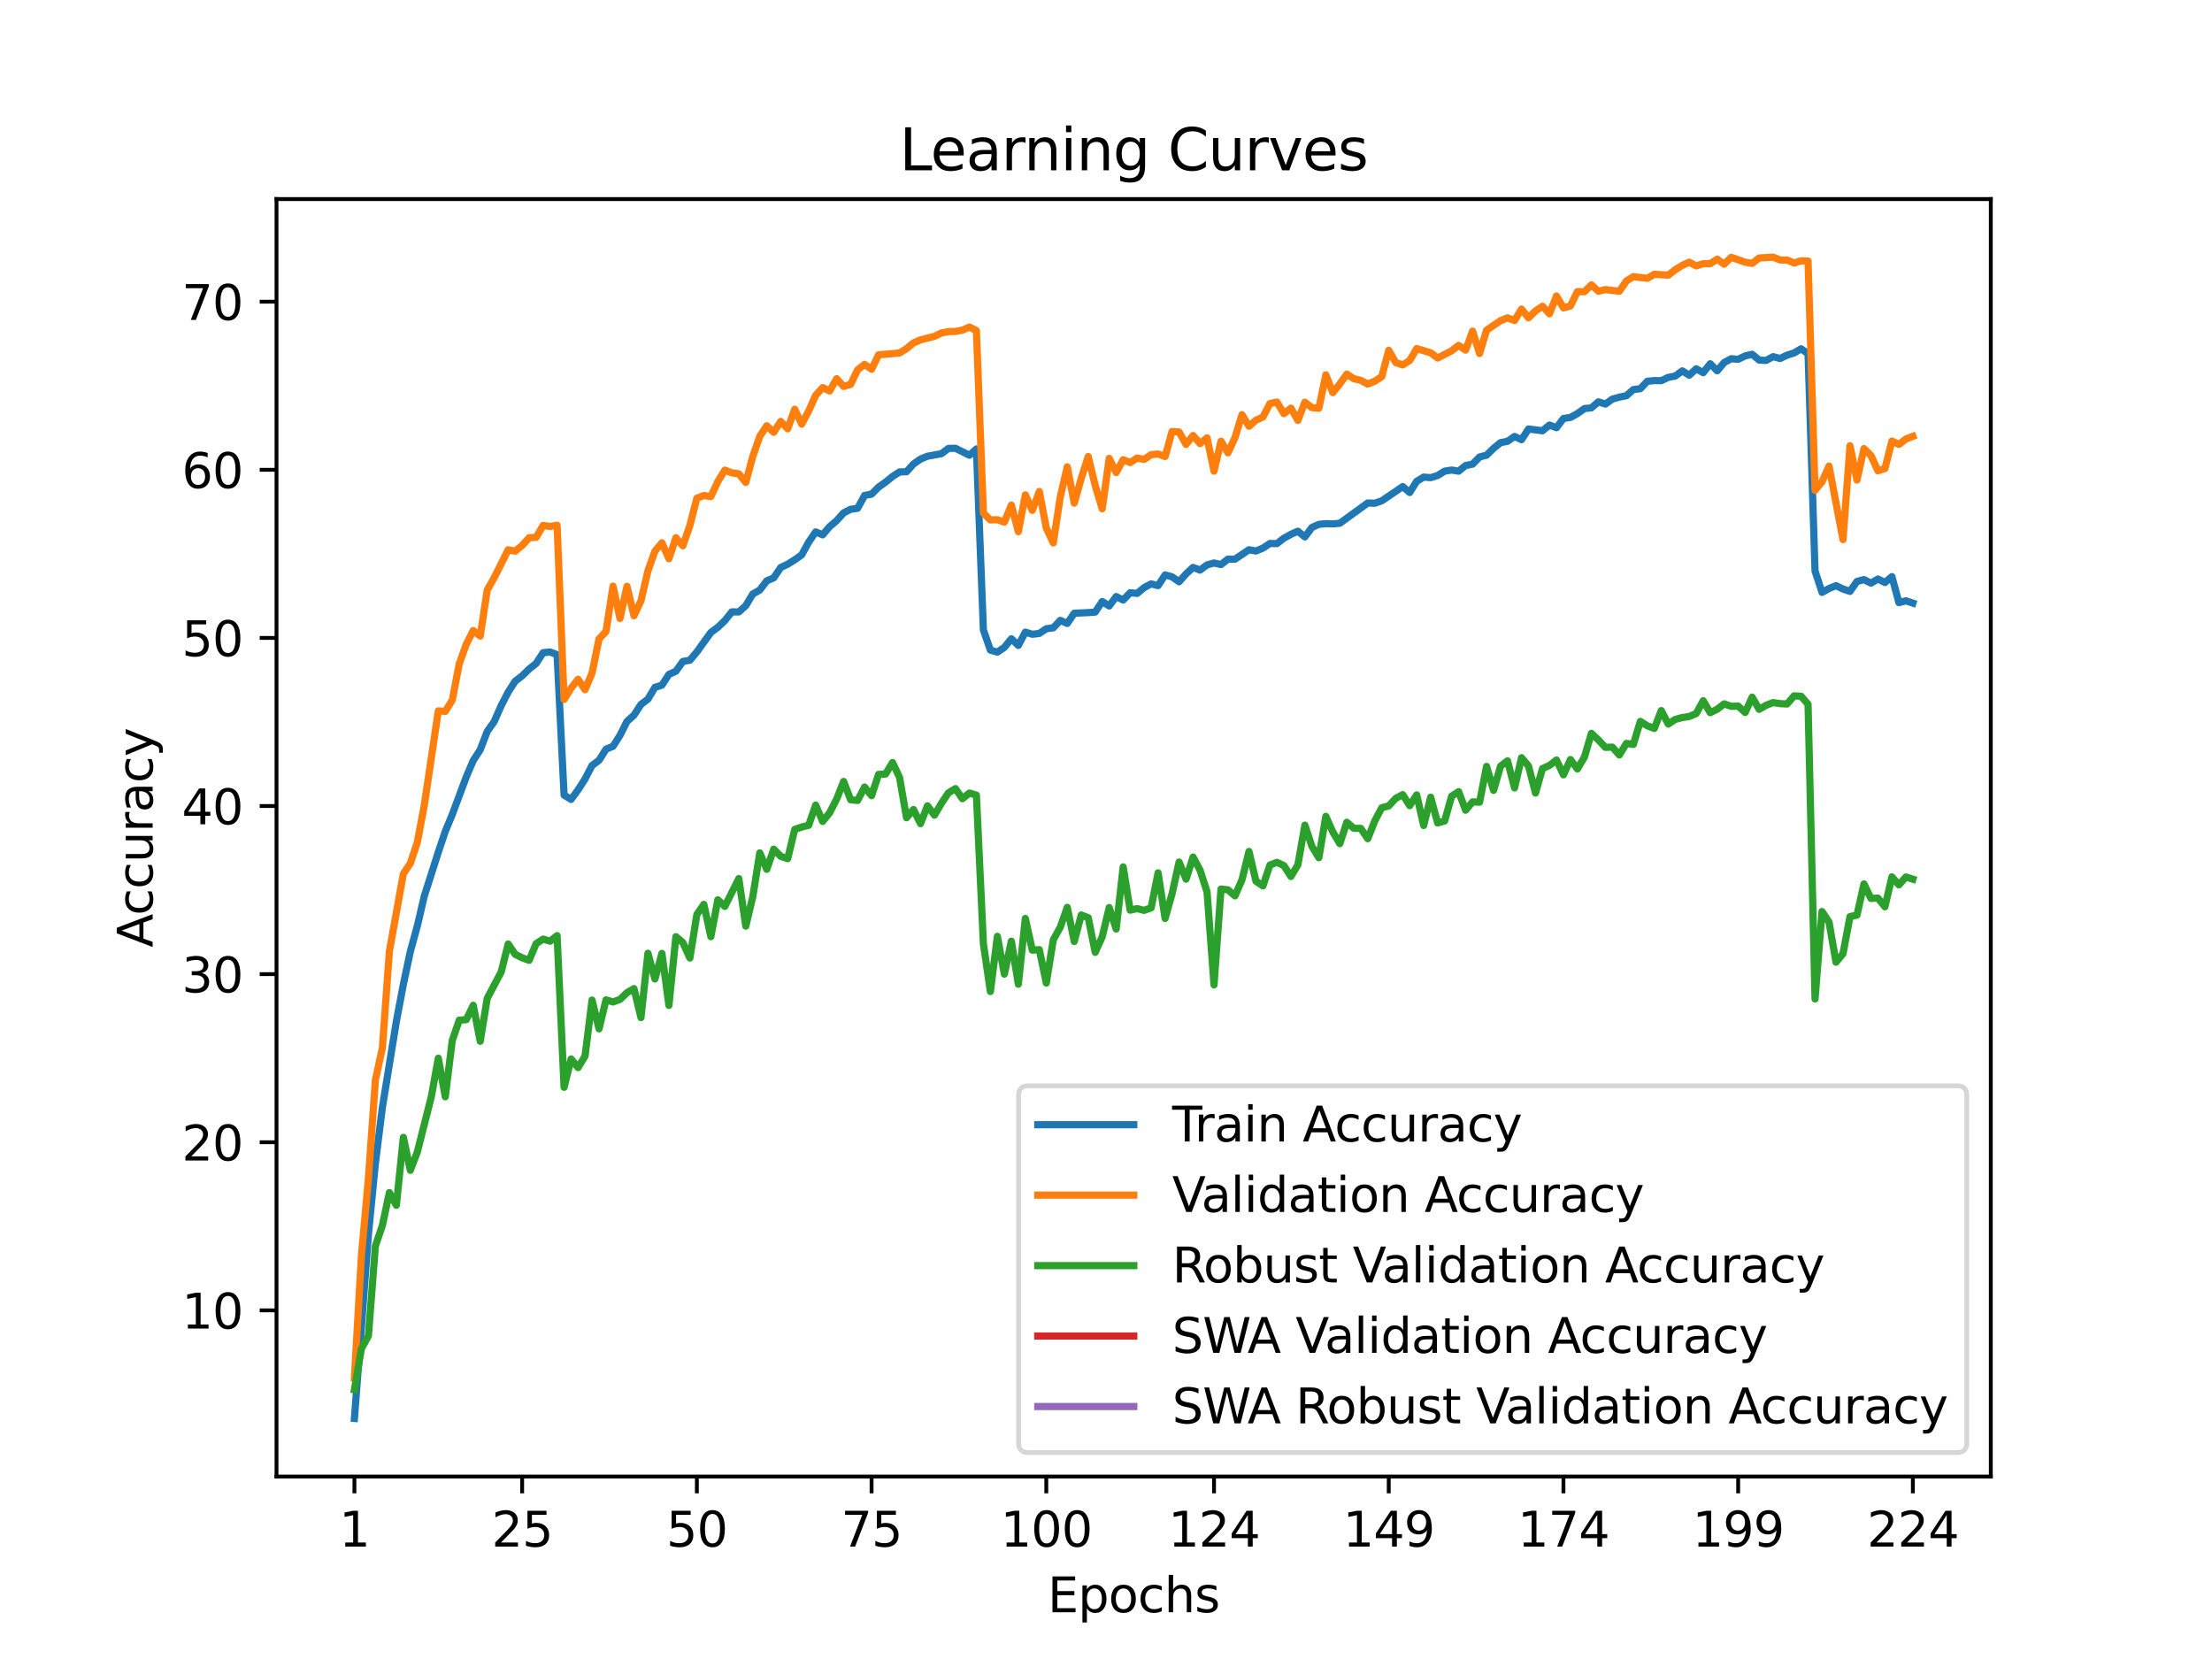 <?xml version="1.0" encoding="utf-8" standalone="no"?>
<!DOCTYPE svg PUBLIC "-//W3C//DTD SVG 1.1//EN"
  "http://www.w3.org/Graphics/SVG/1.1/DTD/svg11.dtd">
<svg xmlns:xlink="http://www.w3.org/1999/xlink" width="460.8pt" height="345.6pt" viewBox="0 0 460.8 345.6" xmlns="http://www.w3.org/2000/svg" version="1.1">
 <defs>
  <style type="text/css">*{stroke-linejoin: round; stroke-linecap: butt}</style>
 </defs>
 <g id="figure_1">
  <g id="patch_1">
   <path d="M 0 345.6 
L 460.8 345.6 
L 460.8 0 
L 0 0 
z
" style="fill: #ffffff"/>
  </g>
  <g id="axes_1">
   <g id="patch_2">
    <path d="M 57.6 307.584 
L 414.72 307.584 
L 414.72 41.472 
L 57.6 41.472 
z
" style="fill: #ffffff"/>
   </g>
   <g id="matplotlib.axis_1">
    <g id="xtick_1">
     <g id="line2d_1">
      <defs>
       <path id="m1e20680a96" d="M 0 0 
L 0 3.5 
" style="stroke: #000000; stroke-width: 0.8"/>
      </defs>
      <g>
       <use xlink:href="#m1e20680a96" x="73.833" y="307.584" style="stroke: #000000; stroke-width: 0.8"/>
      </g>
     </g>
     <g id="text_1">
      <!-- 1 -->
      <g transform="translate(70.651 322.182) scale(0.1 -0.1)">
       <defs>
        <path id="DejaVuSans-31" d="M 794 531 
L 1825 531 
L 1825 4091 
L 703 3866 
L 703 4441 
L 1819 4666 
L 2450 4666 
L 2450 531 
L 3481 531 
L 3481 0 
L 794 0 
L 794 531 
z
" transform="scale(0.016)"/>
       </defs>
       <use xlink:href="#DejaVuSans-31"/>
      </g>
     </g>
    </g>
    <g id="xtick_2">
     <g id="line2d_2">
      <g>
       <use xlink:href="#m1e20680a96" x="108.773" y="307.584" style="stroke: #000000; stroke-width: 0.8"/>
      </g>
     </g>
     <g id="text_2">
      <!-- 25 -->
      <g transform="translate(102.411 322.182) scale(0.1 -0.1)">
       <defs>
        <path id="DejaVuSans-32" d="M 1228 531 
L 3431 531 
L 3431 0 
L 469 0 
L 469 531 
Q 828 903 1448 1529 
Q 2069 2156 2228 2338 
Q 2531 2678 2651 2914 
Q 2772 3150 2772 3378 
Q 2772 3750 2511 3984 
Q 2250 4219 1831 4219 
Q 1534 4219 1204 4116 
Q 875 4013 500 3803 
L 500 4441 
Q 881 4594 1212 4672 
Q 1544 4750 1819 4750 
Q 2544 4750 2975 4387 
Q 3406 4025 3406 3419 
Q 3406 3131 3298 2873 
Q 3191 2616 2906 2266 
Q 2828 2175 2409 1742 
Q 1991 1309 1228 531 
z
" transform="scale(0.016)"/>
        <path id="DejaVuSans-35" d="M 691 4666 
L 3169 4666 
L 3169 4134 
L 1269 4134 
L 1269 2991 
Q 1406 3038 1543 3061 
Q 1681 3084 1819 3084 
Q 2600 3084 3056 2656 
Q 3513 2228 3513 1497 
Q 3513 744 3044 326 
Q 2575 -91 1722 -91 
Q 1428 -91 1123 -41 
Q 819 9 494 109 
L 494 744 
Q 775 591 1075 516 
Q 1375 441 1709 441 
Q 2250 441 2565 725 
Q 2881 1009 2881 1497 
Q 2881 1984 2565 2268 
Q 2250 2553 1709 2553 
Q 1456 2553 1204 2497 
Q 953 2441 691 2322 
L 691 4666 
z
" transform="scale(0.016)"/>
       </defs>
       <use xlink:href="#DejaVuSans-32"/>
       <use xlink:href="#DejaVuSans-35" x="63.623"/>
      </g>
     </g>
    </g>
    <g id="xtick_3">
     <g id="line2d_3">
      <g>
       <use xlink:href="#m1e20680a96" x="145.169" y="307.584" style="stroke: #000000; stroke-width: 0.8"/>
      </g>
     </g>
     <g id="text_3">
      <!-- 50 -->
      <g transform="translate(138.807 322.182) scale(0.1 -0.1)">
       <defs>
        <path id="DejaVuSans-30" d="M 2034 4250 
Q 1547 4250 1301 3770 
Q 1056 3291 1056 2328 
Q 1056 1369 1301 889 
Q 1547 409 2034 409 
Q 2525 409 2770 889 
Q 3016 1369 3016 2328 
Q 3016 3291 2770 3770 
Q 2525 4250 2034 4250 
z
M 2034 4750 
Q 2819 4750 3233 4129 
Q 3647 3509 3647 2328 
Q 3647 1150 3233 529 
Q 2819 -91 2034 -91 
Q 1250 -91 836 529 
Q 422 1150 422 2328 
Q 422 3509 836 4129 
Q 1250 4750 2034 4750 
z
" transform="scale(0.016)"/>
       </defs>
       <use xlink:href="#DejaVuSans-35"/>
       <use xlink:href="#DejaVuSans-30" x="63.623"/>
      </g>
     </g>
    </g>
    <g id="xtick_4">
     <g id="line2d_4">
      <g>
       <use xlink:href="#m1e20680a96" x="181.566" y="307.584" style="stroke: #000000; stroke-width: 0.8"/>
      </g>
     </g>
     <g id="text_4">
      <!-- 75 -->
      <g transform="translate(175.203 322.182) scale(0.1 -0.1)">
       <defs>
        <path id="DejaVuSans-37" d="M 525 4666 
L 3525 4666 
L 3525 4397 
L 1831 0 
L 1172 0 
L 2766 4134 
L 525 4134 
L 525 4666 
z
" transform="scale(0.016)"/>
       </defs>
       <use xlink:href="#DejaVuSans-37"/>
       <use xlink:href="#DejaVuSans-35" x="63.623"/>
      </g>
     </g>
    </g>
    <g id="xtick_5">
     <g id="line2d_5">
      <g>
       <use xlink:href="#m1e20680a96" x="217.962" y="307.584" style="stroke: #000000; stroke-width: 0.8"/>
      </g>
     </g>
     <g id="text_5">
      <!-- 100 -->
      <g transform="translate(208.418 322.182) scale(0.1 -0.1)">
       <use xlink:href="#DejaVuSans-31"/>
       <use xlink:href="#DejaVuSans-30" x="63.623"/>
       <use xlink:href="#DejaVuSans-30" x="127.246"/>
      </g>
     </g>
    </g>
    <g id="xtick_6">
     <g id="line2d_6">
      <g>
       <use xlink:href="#m1e20680a96" x="252.902" y="307.584" style="stroke: #000000; stroke-width: 0.8"/>
      </g>
     </g>
     <g id="text_6">
      <!-- 124 -->
      <g transform="translate(243.359 322.182) scale(0.1 -0.1)">
       <defs>
        <path id="DejaVuSans-34" d="M 2419 4116 
L 825 1625 
L 2419 1625 
L 2419 4116 
z
M 2253 4666 
L 3047 4666 
L 3047 1625 
L 3713 1625 
L 3713 1100 
L 3047 1100 
L 3047 0 
L 2419 0 
L 2419 1100 
L 313 1100 
L 313 1709 
L 2253 4666 
z
" transform="scale(0.016)"/>
       </defs>
       <use xlink:href="#DejaVuSans-31"/>
       <use xlink:href="#DejaVuSans-32" x="63.623"/>
       <use xlink:href="#DejaVuSans-34" x="127.246"/>
      </g>
     </g>
    </g>
    <g id="xtick_7">
     <g id="line2d_7">
      <g>
       <use xlink:href="#m1e20680a96" x="289.299" y="307.584" style="stroke: #000000; stroke-width: 0.8"/>
      </g>
     </g>
     <g id="text_7">
      <!-- 149 -->
      <g transform="translate(279.755 322.182) scale(0.1 -0.1)">
       <defs>
        <path id="DejaVuSans-39" d="M 703 97 
L 703 672 
Q 941 559 1184 500 
Q 1428 441 1663 441 
Q 2288 441 2617 861 
Q 2947 1281 2994 2138 
Q 2813 1869 2534 1725 
Q 2256 1581 1919 1581 
Q 1219 1581 811 2004 
Q 403 2428 403 3163 
Q 403 3881 828 4315 
Q 1253 4750 1959 4750 
Q 2769 4750 3195 4129 
Q 3622 3509 3622 2328 
Q 3622 1225 3098 567 
Q 2575 -91 1691 -91 
Q 1453 -91 1209 -44 
Q 966 3 703 97 
z
M 1959 2075 
Q 2384 2075 2632 2365 
Q 2881 2656 2881 3163 
Q 2881 3666 2632 3958 
Q 2384 4250 1959 4250 
Q 1534 4250 1286 3958 
Q 1038 3666 1038 3163 
Q 1038 2656 1286 2365 
Q 1534 2075 1959 2075 
z
" transform="scale(0.016)"/>
       </defs>
       <use xlink:href="#DejaVuSans-31"/>
       <use xlink:href="#DejaVuSans-34" x="63.623"/>
       <use xlink:href="#DejaVuSans-39" x="127.246"/>
      </g>
     </g>
    </g>
    <g id="xtick_8">
     <g id="line2d_8">
      <g>
       <use xlink:href="#m1e20680a96" x="325.695" y="307.584" style="stroke: #000000; stroke-width: 0.8"/>
      </g>
     </g>
     <g id="text_8">
      <!-- 174 -->
      <g transform="translate(316.151 322.182) scale(0.1 -0.1)">
       <use xlink:href="#DejaVuSans-31"/>
       <use xlink:href="#DejaVuSans-37" x="63.623"/>
       <use xlink:href="#DejaVuSans-34" x="127.246"/>
      </g>
     </g>
    </g>
    <g id="xtick_9">
     <g id="line2d_9">
      <g>
       <use xlink:href="#m1e20680a96" x="362.091" y="307.584" style="stroke: #000000; stroke-width: 0.8"/>
      </g>
     </g>
     <g id="text_9">
      <!-- 199 -->
      <g transform="translate(352.547 322.182) scale(0.1 -0.1)">
       <use xlink:href="#DejaVuSans-31"/>
       <use xlink:href="#DejaVuSans-39" x="63.623"/>
       <use xlink:href="#DejaVuSans-39" x="127.246"/>
      </g>
     </g>
    </g>
    <g id="xtick_10">
     <g id="line2d_10">
      <g>
       <use xlink:href="#m1e20680a96" x="398.487" y="307.584" style="stroke: #000000; stroke-width: 0.8"/>
      </g>
     </g>
     <g id="text_10">
      <!-- 224 -->
      <g transform="translate(388.944 322.182) scale(0.1 -0.1)">
       <use xlink:href="#DejaVuSans-32"/>
       <use xlink:href="#DejaVuSans-32" x="63.623"/>
       <use xlink:href="#DejaVuSans-34" x="127.246"/>
      </g>
     </g>
    </g>
    <g id="text_11">
     <!-- Epochs -->
     <g transform="translate(218.244 335.861) scale(0.1 -0.1)">
      <defs>
       <path id="DejaVuSans-45" d="M 628 4666 
L 3578 4666 
L 3578 4134 
L 1259 4134 
L 1259 2753 
L 3481 2753 
L 3481 2222 
L 1259 2222 
L 1259 531 
L 3634 531 
L 3634 0 
L 628 0 
L 628 4666 
z
" transform="scale(0.016)"/>
       <path id="DejaVuSans-70" d="M 1159 525 
L 1159 -1331 
L 581 -1331 
L 581 3500 
L 1159 3500 
L 1159 2969 
Q 1341 3281 1617 3432 
Q 1894 3584 2278 3584 
Q 2916 3584 3314 3078 
Q 3713 2572 3713 1747 
Q 3713 922 3314 415 
Q 2916 -91 2278 -91 
Q 1894 -91 1617 61 
Q 1341 213 1159 525 
z
M 3116 1747 
Q 3116 2381 2855 2742 
Q 2594 3103 2138 3103 
Q 1681 3103 1420 2742 
Q 1159 2381 1159 1747 
Q 1159 1113 1420 752 
Q 1681 391 2138 391 
Q 2594 391 2855 752 
Q 3116 1113 3116 1747 
z
" transform="scale(0.016)"/>
       <path id="DejaVuSans-6f" d="M 1959 3097 
Q 1497 3097 1228 2736 
Q 959 2375 959 1747 
Q 959 1119 1226 758 
Q 1494 397 1959 397 
Q 2419 397 2687 759 
Q 2956 1122 2956 1747 
Q 2956 2369 2687 2733 
Q 2419 3097 1959 3097 
z
M 1959 3584 
Q 2709 3584 3137 3096 
Q 3566 2609 3566 1747 
Q 3566 888 3137 398 
Q 2709 -91 1959 -91 
Q 1206 -91 779 398 
Q 353 888 353 1747 
Q 353 2609 779 3096 
Q 1206 3584 1959 3584 
z
" transform="scale(0.016)"/>
       <path id="DejaVuSans-63" d="M 3122 3366 
L 3122 2828 
Q 2878 2963 2633 3030 
Q 2388 3097 2138 3097 
Q 1578 3097 1268 2742 
Q 959 2388 959 1747 
Q 959 1106 1268 751 
Q 1578 397 2138 397 
Q 2388 397 2633 464 
Q 2878 531 3122 666 
L 3122 134 
Q 2881 22 2623 -34 
Q 2366 -91 2075 -91 
Q 1284 -91 818 406 
Q 353 903 353 1747 
Q 353 2603 823 3093 
Q 1294 3584 2113 3584 
Q 2378 3584 2631 3529 
Q 2884 3475 3122 3366 
z
" transform="scale(0.016)"/>
       <path id="DejaVuSans-68" d="M 3513 2113 
L 3513 0 
L 2938 0 
L 2938 2094 
Q 2938 2591 2744 2837 
Q 2550 3084 2163 3084 
Q 1697 3084 1428 2787 
Q 1159 2491 1159 1978 
L 1159 0 
L 581 0 
L 581 4863 
L 1159 4863 
L 1159 2956 
Q 1366 3272 1645 3428 
Q 1925 3584 2291 3584 
Q 2894 3584 3203 3211 
Q 3513 2838 3513 2113 
z
" transform="scale(0.016)"/>
       <path id="DejaVuSans-73" d="M 2834 3397 
L 2834 2853 
Q 2591 2978 2328 3040 
Q 2066 3103 1784 3103 
Q 1356 3103 1142 2972 
Q 928 2841 928 2578 
Q 928 2378 1081 2264 
Q 1234 2150 1697 2047 
L 1894 2003 
Q 2506 1872 2764 1633 
Q 3022 1394 3022 966 
Q 3022 478 2636 193 
Q 2250 -91 1575 -91 
Q 1294 -91 989 -36 
Q 684 19 347 128 
L 347 722 
Q 666 556 975 473 
Q 1284 391 1588 391 
Q 1994 391 2212 530 
Q 2431 669 2431 922 
Q 2431 1156 2273 1281 
Q 2116 1406 1581 1522 
L 1381 1569 
Q 847 1681 609 1914 
Q 372 2147 372 2553 
Q 372 3047 722 3315 
Q 1072 3584 1716 3584 
Q 2034 3584 2315 3537 
Q 2597 3491 2834 3397 
z
" transform="scale(0.016)"/>
      </defs>
      <use xlink:href="#DejaVuSans-45"/>
      <use xlink:href="#DejaVuSans-70" x="63.184"/>
      <use xlink:href="#DejaVuSans-6f" x="126.66"/>
      <use xlink:href="#DejaVuSans-63" x="187.842"/>
      <use xlink:href="#DejaVuSans-68" x="242.822"/>
      <use xlink:href="#DejaVuSans-73" x="306.201"/>
     </g>
    </g>
   </g>
   <g id="matplotlib.axis_2">
    <g id="ytick_1">
     <g id="line2d_11">
      <defs>
       <path id="m4e321aa048" d="M 0 0 
L -3.5 0 
" style="stroke: #000000; stroke-width: 0.8"/>
      </defs>
      <g>
       <use xlink:href="#m4e321aa048" x="57.6" y="272.97" style="stroke: #000000; stroke-width: 0.8"/>
      </g>
     </g>
     <g id="text_12">
      <!-- 10 -->
      <g transform="translate(37.875 276.769) scale(0.1 -0.1)">
       <use xlink:href="#DejaVuSans-31"/>
       <use xlink:href="#DejaVuSans-30" x="63.623"/>
      </g>
     </g>
    </g>
    <g id="ytick_2">
     <g id="line2d_12">
      <g>
       <use xlink:href="#m4e321aa048" x="57.6" y="237.95" style="stroke: #000000; stroke-width: 0.8"/>
      </g>
     </g>
     <g id="text_13">
      <!-- 20 -->
      <g transform="translate(37.875 241.749) scale(0.1 -0.1)">
       <use xlink:href="#DejaVuSans-32"/>
       <use xlink:href="#DejaVuSans-30" x="63.623"/>
      </g>
     </g>
    </g>
    <g id="ytick_3">
     <g id="line2d_13">
      <g>
       <use xlink:href="#m4e321aa048" x="57.6" y="202.929" style="stroke: #000000; stroke-width: 0.8"/>
      </g>
     </g>
     <g id="text_14">
      <!-- 30 -->
      <g transform="translate(37.875 206.729) scale(0.1 -0.1)">
       <defs>
        <path id="DejaVuSans-33" d="M 2597 2516 
Q 3050 2419 3304 2112 
Q 3559 1806 3559 1356 
Q 3559 666 3084 287 
Q 2609 -91 1734 -91 
Q 1441 -91 1130 -33 
Q 819 25 488 141 
L 488 750 
Q 750 597 1062 519 
Q 1375 441 1716 441 
Q 2309 441 2620 675 
Q 2931 909 2931 1356 
Q 2931 1769 2642 2001 
Q 2353 2234 1838 2234 
L 1294 2234 
L 1294 2753 
L 1863 2753 
Q 2328 2753 2575 2939 
Q 2822 3125 2822 3475 
Q 2822 3834 2567 4026 
Q 2313 4219 1838 4219 
Q 1578 4219 1281 4162 
Q 984 4106 628 3988 
L 628 4550 
Q 988 4650 1302 4700 
Q 1616 4750 1894 4750 
Q 2613 4750 3031 4423 
Q 3450 4097 3450 3541 
Q 3450 3153 3228 2886 
Q 3006 2619 2597 2516 
z
" transform="scale(0.016)"/>
       </defs>
       <use xlink:href="#DejaVuSans-33"/>
       <use xlink:href="#DejaVuSans-30" x="63.623"/>
      </g>
     </g>
    </g>
    <g id="ytick_4">
     <g id="line2d_14">
      <g>
       <use xlink:href="#m4e321aa048" x="57.6" y="167.909" style="stroke: #000000; stroke-width: 0.8"/>
      </g>
     </g>
     <g id="text_15">
      <!-- 40 -->
      <g transform="translate(37.875 171.708) scale(0.1 -0.1)">
       <use xlink:href="#DejaVuSans-34"/>
       <use xlink:href="#DejaVuSans-30" x="63.623"/>
      </g>
     </g>
    </g>
    <g id="ytick_5">
     <g id="line2d_15">
      <g>
       <use xlink:href="#m4e321aa048" x="57.6" y="132.889" style="stroke: #000000; stroke-width: 0.8"/>
      </g>
     </g>
     <g id="text_16">
      <!-- 50 -->
      <g transform="translate(37.875 136.688) scale(0.1 -0.1)">
       <use xlink:href="#DejaVuSans-35"/>
       <use xlink:href="#DejaVuSans-30" x="63.623"/>
      </g>
     </g>
    </g>
    <g id="ytick_6">
     <g id="line2d_16">
      <g>
       <use xlink:href="#m4e321aa048" x="57.6" y="97.869" style="stroke: #000000; stroke-width: 0.8"/>
      </g>
     </g>
     <g id="text_17">
      <!-- 60 -->
      <g transform="translate(37.875 101.668) scale(0.1 -0.1)">
       <defs>
        <path id="DejaVuSans-36" d="M 2113 2584 
Q 1688 2584 1439 2293 
Q 1191 2003 1191 1497 
Q 1191 994 1439 701 
Q 1688 409 2113 409 
Q 2538 409 2786 701 
Q 3034 994 3034 1497 
Q 3034 2003 2786 2293 
Q 2538 2584 2113 2584 
z
M 3366 4563 
L 3366 3988 
Q 3128 4100 2886 4159 
Q 2644 4219 2406 4219 
Q 1781 4219 1451 3797 
Q 1122 3375 1075 2522 
Q 1259 2794 1537 2939 
Q 1816 3084 2150 3084 
Q 2853 3084 3261 2657 
Q 3669 2231 3669 1497 
Q 3669 778 3244 343 
Q 2819 -91 2113 -91 
Q 1303 -91 875 529 
Q 447 1150 447 2328 
Q 447 3434 972 4092 
Q 1497 4750 2381 4750 
Q 2619 4750 2861 4703 
Q 3103 4656 3366 4563 
z
" transform="scale(0.016)"/>
       </defs>
       <use xlink:href="#DejaVuSans-36"/>
       <use xlink:href="#DejaVuSans-30" x="63.623"/>
      </g>
     </g>
    </g>
    <g id="ytick_7">
     <g id="line2d_17">
      <g>
       <use xlink:href="#m4e321aa048" x="57.6" y="62.848" style="stroke: #000000; stroke-width: 0.8"/>
      </g>
     </g>
     <g id="text_18">
      <!-- 70 -->
      <g transform="translate(37.875 66.648) scale(0.1 -0.1)">
       <use xlink:href="#DejaVuSans-37"/>
       <use xlink:href="#DejaVuSans-30" x="63.623"/>
      </g>
     </g>
    </g>
    <g id="text_19">
     <!-- Accuracy -->
     <g transform="translate(31.795 197.356) rotate(-90) scale(0.1 -0.1)">
      <defs>
       <path id="DejaVuSans-41" d="M 2188 4044 
L 1331 1722 
L 3047 1722 
L 2188 4044 
z
M 1831 4666 
L 2547 4666 
L 4325 0 
L 3669 0 
L 3244 1197 
L 1141 1197 
L 716 0 
L 50 0 
L 1831 4666 
z
" transform="scale(0.016)"/>
       <path id="DejaVuSans-75" d="M 544 1381 
L 544 3500 
L 1119 3500 
L 1119 1403 
Q 1119 906 1312 657 
Q 1506 409 1894 409 
Q 2359 409 2629 706 
Q 2900 1003 2900 1516 
L 2900 3500 
L 3475 3500 
L 3475 0 
L 2900 0 
L 2900 538 
Q 2691 219 2414 64 
Q 2138 -91 1772 -91 
Q 1169 -91 856 284 
Q 544 659 544 1381 
z
M 1991 3584 
L 1991 3584 
z
" transform="scale(0.016)"/>
       <path id="DejaVuSans-72" d="M 2631 2963 
Q 2534 3019 2420 3045 
Q 2306 3072 2169 3072 
Q 1681 3072 1420 2755 
Q 1159 2438 1159 1844 
L 1159 0 
L 581 0 
L 581 3500 
L 1159 3500 
L 1159 2956 
Q 1341 3275 1631 3429 
Q 1922 3584 2338 3584 
Q 2397 3584 2469 3576 
Q 2541 3569 2628 3553 
L 2631 2963 
z
" transform="scale(0.016)"/>
       <path id="DejaVuSans-61" d="M 2194 1759 
Q 1497 1759 1228 1600 
Q 959 1441 959 1056 
Q 959 750 1161 570 
Q 1363 391 1709 391 
Q 2188 391 2477 730 
Q 2766 1069 2766 1631 
L 2766 1759 
L 2194 1759 
z
M 3341 1997 
L 3341 0 
L 2766 0 
L 2766 531 
Q 2569 213 2275 61 
Q 1981 -91 1556 -91 
Q 1019 -91 701 211 
Q 384 513 384 1019 
Q 384 1609 779 1909 
Q 1175 2209 1959 2209 
L 2766 2209 
L 2766 2266 
Q 2766 2663 2505 2880 
Q 2244 3097 1772 3097 
Q 1472 3097 1187 3025 
Q 903 2953 641 2809 
L 641 3341 
Q 956 3463 1253 3523 
Q 1550 3584 1831 3584 
Q 2591 3584 2966 3190 
Q 3341 2797 3341 1997 
z
" transform="scale(0.016)"/>
       <path id="DejaVuSans-79" d="M 2059 -325 
Q 1816 -950 1584 -1140 
Q 1353 -1331 966 -1331 
L 506 -1331 
L 506 -850 
L 844 -850 
Q 1081 -850 1212 -737 
Q 1344 -625 1503 -206 
L 1606 56 
L 191 3500 
L 800 3500 
L 1894 763 
L 2988 3500 
L 3597 3500 
L 2059 -325 
z
" transform="scale(0.016)"/>
      </defs>
      <use xlink:href="#DejaVuSans-41"/>
      <use xlink:href="#DejaVuSans-63" x="66.658"/>
      <use xlink:href="#DejaVuSans-63" x="121.639"/>
      <use xlink:href="#DejaVuSans-75" x="176.619"/>
      <use xlink:href="#DejaVuSans-72" x="239.998"/>
      <use xlink:href="#DejaVuSans-61" x="281.111"/>
      <use xlink:href="#DejaVuSans-63" x="342.391"/>
      <use xlink:href="#DejaVuSans-79" x="397.371"/>
     </g>
    </g>
   </g>
   <g id="line2d_18">
    <path d="M 73.833 295.488 
L 76.744 257.2 
L 78.2 242.334 
L 79.656 230.708 
L 82.568 212.777 
L 84.024 205.069 
L 85.48 198.223 
L 86.935 192.893 
L 88.391 186.67 
L 91.303 177.529 
L 92.759 173.194 
L 94.215 169.678 
L 97.126 161.858 
L 98.582 158.44 
L 100.038 156.184 
L 101.494 152.381 
L 102.95 150.311 
L 104.406 146.995 
L 105.861 144.176 
L 107.317 141.91 
L 108.773 140.8 
L 110.229 139.368 
L 111.685 138.215 
L 113.141 135.967 
L 114.597 135.824 
L 116.052 136.373 
L 117.508 165.626 
L 118.964 166.536 
L 120.42 164.544 
L 121.876 162.26 
L 123.332 159.469 
L 124.787 158.387 
L 126.243 156.062 
L 127.699 155.473 
L 129.155 153.187 
L 130.611 150.29 
L 132.067 148.984 
L 133.523 146.746 
L 134.978 145.643 
L 136.434 143.185 
L 137.89 142.726 
L 139.346 140.488 
L 140.802 139.83 
L 142.258 137.792 
L 143.714 137.54 
L 145.169 135.813 
L 148.081 131.751 
L 149.537 130.679 
L 150.993 129.292 
L 152.449 127.464 
L 153.904 127.482 
L 155.36 126.176 
L 156.816 123.742 
L 158.272 122.919 
L 159.728 121 
L 161.184 120.373 
L 162.64 118.215 
L 164.095 117.529 
L 165.551 116.625 
L 167.007 115.585 
L 168.463 112.934 
L 169.919 110.809 
L 171.375 111.418 
L 172.831 109.705 
L 174.286 108.462 
L 175.742 106.841 
L 177.198 106.091 
L 178.654 105.888 
L 180.11 103.206 
L 181.566 102.936 
L 183.021 101.469 
L 184.477 100.443 
L 185.933 99.255 
L 187.389 98.317 
L 188.845 98.268 
L 190.301 96.667 
L 191.757 95.634 
L 193.212 95.039 
L 196.124 94.507 
L 197.58 93.411 
L 199.036 93.383 
L 201.948 94.836 
L 203.403 93.526 
L 204.859 131.232 
L 206.315 135.424 
L 207.771 135.852 
L 209.227 134.861 
L 210.683 133.071 
L 212.138 134.454 
L 213.594 131.688 
L 215.05 132.132 
L 216.506 131.954 
L 217.962 130.984 
L 219.418 130.781 
L 220.874 129.236 
L 222.329 129.87 
L 223.785 127.748 
L 226.697 127.618 
L 228.153 127.506 
L 229.609 125.307 
L 231.065 126.235 
L 232.52 124.281 
L 233.976 124.999 
L 235.432 123.482 
L 236.888 123.619 
L 238.344 122.411 
L 239.8 121.637 
L 241.255 121.994 
L 242.711 119.763 
L 244.167 120.166 
L 245.623 121.196 
L 247.079 119.553 
L 248.535 118.205 
L 249.991 118.762 
L 251.446 117.683 
L 252.902 117.28 
L 254.358 117.61 
L 255.814 116.468 
L 257.27 116.492 
L 260.182 114.524 
L 261.637 114.783 
L 263.093 114.181 
L 264.549 113.211 
L 266.005 113.246 
L 267.461 112.115 
L 268.917 111.313 
L 270.372 110.665 
L 271.828 111.845 
L 273.284 109.891 
L 274.74 109.229 
L 276.196 109.089 
L 277.652 109.131 
L 279.108 109.002 
L 284.931 104.782 
L 286.387 104.834 
L 287.843 104.337 
L 292.21 101.367 
L 293.666 102.596 
L 295.122 100.268 
L 296.578 99.392 
L 298.034 99.504 
L 299.489 99.056 
L 300.945 98.152 
L 302.401 97.918 
L 303.857 98.152 
L 305.313 96.976 
L 306.769 96.692 
L 308.225 95.193 
L 309.68 94.822 
L 311.136 93.393 
L 312.592 92.209 
L 314.048 91.936 
L 315.504 90.924 
L 316.96 91.597 
L 318.416 89.366 
L 321.327 89.737 
L 322.783 88.55 
L 324.239 89.103 
L 325.695 87.177 
L 327.151 86.96 
L 328.606 86.154 
L 330.062 85.118 
L 331.518 84.957 
L 332.974 83.713 
L 334.43 84.172 
L 335.886 83.136 
L 337.342 82.729 
L 338.797 82.439 
L 340.253 81.157 
L 341.709 80.975 
L 343.165 79.427 
L 344.621 79.283 
L 346.077 79.304 
L 347.533 78.611 
L 348.988 78.341 
L 350.444 77.263 
L 351.9 78.166 
L 353.356 76.828 
L 354.812 77.637 
L 356.268 75.774 
L 357.723 77.242 
L 359.179 75.519 
L 360.635 74.734 
L 362.091 74.853 
L 363.547 74.146 
L 365.003 73.803 
L 366.459 75.011 
L 367.914 75.088 
L 369.37 74.296 
L 370.826 74.682 
L 372.282 73.988 
L 373.738 73.526 
L 375.194 72.661 
L 376.65 73.673 
L 378.105 118.94 
L 379.561 123.409 
L 381.017 122.6 
L 382.473 122.005 
L 383.929 122.702 
L 385.385 123.199 
L 386.84 121.129 
L 388.296 120.74 
L 389.752 121.483 
L 391.208 120.618 
L 392.664 121.35 
L 394.12 120.128 
L 395.576 125.538 
L 397.031 125.16 
L 398.487 125.64 
L 398.487 125.64 
" clip-path="url(#paf2f471372)" style="fill: none; stroke: #1f77b4; stroke-width: 1.5; stroke-linecap: square"/>
   </g>
   <g id="line2d_19">
    <path d="M 73.833 287.048 
L 75.289 261.588 
L 76.744 245.549 
L 78.2 224.992 
L 79.656 218.268 
L 81.112 198.202 
L 84.024 182.022 
L 85.48 179.851 
L 86.935 175.474 
L 88.391 167.734 
L 91.303 148.088 
L 92.759 148.193 
L 94.215 145.846 
L 95.67 138.282 
L 97.126 134.22 
L 98.582 131.348 
L 100.038 132.504 
L 101.494 122.908 
L 102.95 120.352 
L 105.861 114.538 
L 107.317 114.818 
L 108.773 113.628 
L 110.229 112.017 
L 111.685 111.947 
L 113.141 109.46 
L 114.597 109.67 
L 116.052 109.425 
L 117.508 145.706 
L 118.964 143.36 
L 120.42 141.504 
L 121.876 143.675 
L 123.332 140.208 
L 124.787 133.099 
L 126.243 131.558 
L 127.699 122.103 
L 129.155 128.827 
L 130.611 122.138 
L 132.067 128.266 
L 133.523 125.149 
L 134.978 118.916 
L 136.434 114.818 
L 137.89 113.067 
L 139.346 116.394 
L 140.802 112.017 
L 142.258 113.698 
L 143.714 109.46 
L 145.169 103.787 
L 146.625 103.227 
L 148.081 103.437 
L 149.537 100.32 
L 150.993 97.939 
L 152.449 98.499 
L 153.904 98.709 
L 155.36 100.495 
L 156.816 95.102 
L 158.272 90.9 
L 159.728 88.693 
L 161.184 90.059 
L 162.64 87.783 
L 164.095 89.324 
L 165.551 85.261 
L 167.007 88.343 
L 168.463 85.612 
L 169.919 82.355 
L 171.375 80.744 
L 172.831 81.444 
L 174.286 78.888 
L 175.742 80.499 
L 177.198 80.078 
L 178.654 77.032 
L 180.11 75.911 
L 181.566 76.927 
L 183.021 73.915 
L 185.933 73.67 
L 187.389 73.53 
L 188.845 72.619 
L 190.301 71.428 
L 191.757 70.798 
L 194.668 70.063 
L 196.124 69.362 
L 197.58 69.082 
L 199.036 69.047 
L 200.492 68.767 
L 201.948 68.136 
L 203.403 68.872 
L 204.859 106.904 
L 206.315 108.305 
L 207.771 108.27 
L 209.227 108.76 
L 210.683 105.223 
L 212.138 110.756 
L 213.594 103.087 
L 215.05 106.309 
L 216.506 102.386 
L 217.962 109.986 
L 219.418 113.102 
L 220.874 103.507 
L 222.329 97.238 
L 223.785 104.803 
L 225.241 99.655 
L 226.697 95.102 
L 228.153 101.161 
L 229.609 105.993 
L 231.065 95.487 
L 232.52 98.429 
L 233.976 95.767 
L 235.432 96.363 
L 236.888 95.417 
L 238.344 95.697 
L 239.8 94.717 
L 241.255 94.577 
L 242.711 95.102 
L 244.167 89.884 
L 245.623 89.989 
L 247.079 92.581 
L 248.535 90.725 
L 249.991 92.405 
L 251.446 91.215 
L 252.902 98.149 
L 254.358 91.915 
L 255.814 94.332 
L 257.27 91.145 
L 258.726 86.382 
L 260.182 88.798 
L 261.637 87.538 
L 263.093 86.872 
L 264.549 84.071 
L 266.005 83.755 
L 267.461 86.172 
L 268.917 85.016 
L 270.372 87.573 
L 271.828 83.79 
L 273.284 84.911 
L 274.74 85.051 
L 276.196 78.082 
L 277.652 81.794 
L 279.108 79.973 
L 280.563 77.942 
L 282.019 78.888 
L 283.475 79.238 
L 284.931 80.008 
L 286.387 79.413 
L 287.843 78.467 
L 289.299 72.969 
L 290.754 75.526 
L 292.21 76.016 
L 293.666 75.105 
L 295.122 72.619 
L 298.034 73.495 
L 299.489 74.58 
L 302.401 73.074 
L 303.857 71.954 
L 305.313 72.934 
L 306.769 68.977 
L 308.225 73.635 
L 309.68 68.767 
L 312.592 66.806 
L 314.048 66.21 
L 315.504 66.771 
L 316.96 64.389 
L 318.416 66.21 
L 319.871 64.774 
L 321.327 63.794 
L 322.783 65.37 
L 324.239 61.658 
L 325.695 64.144 
L 327.151 63.724 
L 328.606 60.747 
L 330.062 60.782 
L 331.518 59.346 
L 332.974 60.677 
L 334.43 60.327 
L 337.342 60.677 
L 338.797 58.541 
L 340.253 57.63 
L 343.165 57.981 
L 344.621 57.14 
L 347.533 57.315 
L 348.988 56.195 
L 350.444 55.284 
L 351.9 54.619 
L 353.356 55.389 
L 354.812 54.934 
L 356.268 54.934 
L 357.723 53.988 
L 359.179 55.039 
L 360.635 53.603 
L 363.547 54.619 
L 365.003 54.864 
L 366.459 53.743 
L 369.37 53.568 
L 370.826 54.163 
L 372.282 54.163 
L 373.738 54.794 
L 375.194 54.338 
L 376.65 54.373 
L 378.105 102.141 
L 379.561 100.355 
L 381.017 97.098 
L 383.929 112.402 
L 385.385 92.861 
L 386.84 100.005 
L 388.296 93.456 
L 389.752 94.892 
L 391.208 98.079 
L 392.664 97.588 
L 394.12 91.88 
L 395.576 92.581 
L 397.031 91.46 
L 398.487 90.9 
L 398.487 90.9 
" clip-path="url(#paf2f471372)" style="fill: none; stroke: #ff7f0e; stroke-width: 1.5; stroke-linecap: square"/>
   </g>
   <g id="line2d_20">
    <path d="M 73.833 289.514 
L 75.289 280.964 
L 76.744 278.283 
L 78.2 259.566 
L 79.656 255.291 
L 81.112 248.432 
L 82.568 251.088 
L 84.024 236.935 
L 85.48 243.795 
L 86.935 239.978 
L 89.847 228.482 
L 91.303 220.44 
L 92.759 228.482 
L 94.215 216.744 
L 95.67 212.518 
L 97.126 212.421 
L 98.582 209.426 
L 100.038 216.913 
L 101.494 207.977 
L 104.406 202.471 
L 105.861 196.65 
L 107.317 198.799 
L 108.773 199.524 
L 110.229 200.055 
L 111.685 196.577 
L 113.141 195.635 
L 114.597 196.07 
L 116.052 194.911 
L 117.508 226.502 
L 118.964 220.609 
L 120.42 222.396 
L 121.876 220.005 
L 123.332 208.339 
L 124.787 214.329 
L 126.243 208.291 
L 127.699 208.726 
L 129.155 208.194 
L 130.611 206.794 
L 132.067 205.949 
L 133.523 211.986 
L 134.978 198.582 
L 136.434 203.944 
L 137.89 198.606 
L 139.346 209.451 
L 140.802 195.128 
L 142.258 196.36 
L 143.714 199.572 
L 145.169 190.515 
L 146.625 188.39 
L 148.081 195.128 
L 149.537 187.448 
L 150.993 188.825 
L 153.904 183.028 
L 155.36 192.93 
L 156.816 186.82 
L 158.272 177.667 
L 159.728 181.096 
L 161.184 176.894 
L 162.64 178.391 
L 164.095 178.874 
L 165.551 172.788 
L 167.007 172.281 
L 168.463 171.918 
L 169.919 167.716 
L 171.375 171.121 
L 172.831 169.31 
L 174.286 166.46 
L 175.742 162.789 
L 177.198 166.605 
L 178.654 166.75 
L 180.11 163.948 
L 181.566 165.76 
L 183.021 161.316 
L 184.477 161.243 
L 185.933 158.852 
L 187.389 161.944 
L 188.845 170.349 
L 190.301 168.634 
L 191.757 171.58 
L 193.212 167.861 
L 194.668 169.817 
L 196.124 167.33 
L 197.58 165.156 
L 199.036 164.286 
L 200.492 166.388 
L 201.948 165.204 
L 203.403 165.639 
L 204.859 196.602 
L 206.315 206.552 
L 207.771 195.056 
L 209.227 202.929 
L 210.683 196.07 
L 212.138 205.031 
L 213.594 191.337 
L 215.05 197.93 
L 216.506 197.833 
L 217.962 204.789 
L 219.418 195.78 
L 220.874 193.148 
L 222.329 189.018 
L 223.785 196.119 
L 225.241 190.612 
L 226.697 191.168 
L 228.153 198.389 
L 229.609 195.152 
L 231.065 189.066 
L 232.52 193.534 
L 233.976 180.589 
L 235.432 189.598 
L 236.888 189.283 
L 238.344 189.646 
L 239.8 189.115 
L 241.255 181.821 
L 242.711 191.337 
L 244.167 186.168 
L 245.623 179.574 
L 247.079 183.149 
L 248.535 178.536 
L 249.991 181.265 
L 251.446 185.781 
L 252.902 205.176 
L 254.358 185.202 
L 255.814 185.371 
L 257.27 186.627 
L 258.726 183.27 
L 260.182 177.377 
L 261.637 183.56 
L 263.093 184.55 
L 264.549 180.202 
L 266.005 179.647 
L 267.461 180.323 
L 268.917 182.594 
L 270.372 180.154 
L 271.828 171.894 
L 273.284 176.29 
L 274.74 178.681 
L 276.196 170.059 
L 277.652 173.319 
L 279.108 175.759 
L 280.563 171.29 
L 282.019 172.546 
L 283.475 172.57 
L 284.931 174.72 
L 286.387 171.025 
L 287.843 168.271 
L 289.299 167.885 
L 290.754 166.315 
L 292.21 165.542 
L 293.666 167.837 
L 295.122 165.59 
L 296.578 171.967 
L 298.034 166.074 
L 299.489 171.435 
L 300.945 171.025 
L 302.401 165.856 
L 303.857 164.914 
L 305.313 168.779 
L 306.769 167.04 
L 308.225 167.112 
L 309.68 159.649 
L 311.136 164.649 
L 312.592 159.601 
L 314.048 158.49 
L 315.504 164.141 
L 316.96 157.838 
L 318.416 159.577 
L 319.871 165.204 
L 321.327 160.108 
L 322.783 159.456 
L 324.239 158.321 
L 325.695 161.412 
L 327.151 158.224 
L 328.606 160.181 
L 330.062 157.717 
L 331.518 152.766 
L 332.974 154.143 
L 334.43 155.688 
L 335.886 155.64 
L 337.342 157.282 
L 338.797 154.867 
L 340.253 155.084 
L 341.709 150.278 
L 343.165 151.196 
L 344.621 151.752 
L 346.077 148.032 
L 347.533 150.834 
L 348.988 149.868 
L 350.444 149.481 
L 351.9 149.264 
L 353.356 148.636 
L 354.812 145.979 
L 356.268 148.467 
L 357.723 147.742 
L 359.179 146.631 
L 360.635 147.139 
L 362.091 147.09 
L 363.547 148.419 
L 365.003 145.23 
L 366.459 147.767 
L 367.914 146.921 
L 369.37 146.366 
L 370.826 146.583 
L 372.282 146.655 
L 373.738 144.965 
L 375.194 145.037 
L 376.65 146.704 
L 378.105 208.098 
L 379.561 189.888 
L 381.017 192.085 
L 382.473 200.442 
L 383.929 198.679 
L 385.385 190.95 
L 386.84 190.636 
L 388.296 184.139 
L 389.752 187.158 
L 391.208 187.086 
L 392.664 188.897 
L 394.12 182.666 
L 395.576 184.332 
L 397.031 182.69 
L 398.487 183.149 
L 398.487 183.149 
" clip-path="url(#paf2f471372)" style="fill: none; stroke: #2ca02c; stroke-width: 1.5; stroke-linecap: square"/>
   </g>
   <g id="line2d_21">
    <path d="M 0 0 
" clip-path="url(#paf2f471372)" style="fill: none; stroke: #d62728; stroke-width: 1.5; stroke-linecap: square"/>
   </g>
   <g id="line2d_22">
    <path d="M 0 0 
" clip-path="url(#paf2f471372)" style="fill: none; stroke: #9467bd; stroke-width: 1.5; stroke-linecap: square"/>
   </g>
   <g id="patch_3">
    <path d="M 57.6 307.584 
L 57.6 41.472 
" style="fill: none; stroke: #000000; stroke-width: 0.8; stroke-linejoin: miter; stroke-linecap: square"/>
   </g>
   <g id="patch_4">
    <path d="M 414.72 307.584 
L 414.72 41.472 
" style="fill: none; stroke: #000000; stroke-width: 0.8; stroke-linejoin: miter; stroke-linecap: square"/>
   </g>
   <g id="patch_5">
    <path d="M 57.6 307.584 
L 414.72 307.584 
" style="fill: none; stroke: #000000; stroke-width: 0.8; stroke-linejoin: miter; stroke-linecap: square"/>
   </g>
   <g id="patch_6">
    <path d="M 57.6 41.472 
L 414.72 41.472 
" style="fill: none; stroke: #000000; stroke-width: 0.8; stroke-linejoin: miter; stroke-linecap: square"/>
   </g>
   <g id="text_20">
    <!-- Learning Curves -->
    <g transform="translate(187.376 35.472) scale(0.12 -0.12)">
     <defs>
      <path id="DejaVuSans-4c" d="M 628 4666 
L 1259 4666 
L 1259 531 
L 3531 531 
L 3531 0 
L 628 0 
L 628 4666 
z
" transform="scale(0.016)"/>
      <path id="DejaVuSans-65" d="M 3597 1894 
L 3597 1613 
L 953 1613 
Q 991 1019 1311 708 
Q 1631 397 2203 397 
Q 2534 397 2845 478 
Q 3156 559 3463 722 
L 3463 178 
Q 3153 47 2828 -22 
Q 2503 -91 2169 -91 
Q 1331 -91 842 396 
Q 353 884 353 1716 
Q 353 2575 817 3079 
Q 1281 3584 2069 3584 
Q 2775 3584 3186 3129 
Q 3597 2675 3597 1894 
z
M 3022 2063 
Q 3016 2534 2758 2815 
Q 2500 3097 2075 3097 
Q 1594 3097 1305 2825 
Q 1016 2553 972 2059 
L 3022 2063 
z
" transform="scale(0.016)"/>
      <path id="DejaVuSans-6e" d="M 3513 2113 
L 3513 0 
L 2938 0 
L 2938 2094 
Q 2938 2591 2744 2837 
Q 2550 3084 2163 3084 
Q 1697 3084 1428 2787 
Q 1159 2491 1159 1978 
L 1159 0 
L 581 0 
L 581 3500 
L 1159 3500 
L 1159 2956 
Q 1366 3272 1645 3428 
Q 1925 3584 2291 3584 
Q 2894 3584 3203 3211 
Q 3513 2838 3513 2113 
z
" transform="scale(0.016)"/>
      <path id="DejaVuSans-69" d="M 603 3500 
L 1178 3500 
L 1178 0 
L 603 0 
L 603 3500 
z
M 603 4863 
L 1178 4863 
L 1178 4134 
L 603 4134 
L 603 4863 
z
" transform="scale(0.016)"/>
      <path id="DejaVuSans-67" d="M 2906 1791 
Q 2906 2416 2648 2759 
Q 2391 3103 1925 3103 
Q 1463 3103 1205 2759 
Q 947 2416 947 1791 
Q 947 1169 1205 825 
Q 1463 481 1925 481 
Q 2391 481 2648 825 
Q 2906 1169 2906 1791 
z
M 3481 434 
Q 3481 -459 3084 -895 
Q 2688 -1331 1869 -1331 
Q 1566 -1331 1297 -1286 
Q 1028 -1241 775 -1147 
L 775 -588 
Q 1028 -725 1275 -790 
Q 1522 -856 1778 -856 
Q 2344 -856 2625 -561 
Q 2906 -266 2906 331 
L 2906 616 
Q 2728 306 2450 153 
Q 2172 0 1784 0 
Q 1141 0 747 490 
Q 353 981 353 1791 
Q 353 2603 747 3093 
Q 1141 3584 1784 3584 
Q 2172 3584 2450 3431 
Q 2728 3278 2906 2969 
L 2906 3500 
L 3481 3500 
L 3481 434 
z
" transform="scale(0.016)"/>
      <path id="DejaVuSans-20" transform="scale(0.016)"/>
      <path id="DejaVuSans-43" d="M 4122 4306 
L 4122 3641 
Q 3803 3938 3442 4084 
Q 3081 4231 2675 4231 
Q 1875 4231 1450 3742 
Q 1025 3253 1025 2328 
Q 1025 1406 1450 917 
Q 1875 428 2675 428 
Q 3081 428 3442 575 
Q 3803 722 4122 1019 
L 4122 359 
Q 3791 134 3420 21 
Q 3050 -91 2638 -91 
Q 1578 -91 968 557 
Q 359 1206 359 2328 
Q 359 3453 968 4101 
Q 1578 4750 2638 4750 
Q 3056 4750 3426 4639 
Q 3797 4528 4122 4306 
z
" transform="scale(0.016)"/>
      <path id="DejaVuSans-76" d="M 191 3500 
L 800 3500 
L 1894 563 
L 2988 3500 
L 3597 3500 
L 2284 0 
L 1503 0 
L 191 3500 
z
" transform="scale(0.016)"/>
     </defs>
     <use xlink:href="#DejaVuSans-4c"/>
     <use xlink:href="#DejaVuSans-65" x="53.963"/>
     <use xlink:href="#DejaVuSans-61" x="115.486"/>
     <use xlink:href="#DejaVuSans-72" x="176.766"/>
     <use xlink:href="#DejaVuSans-6e" x="216.129"/>
     <use xlink:href="#DejaVuSans-69" x="279.508"/>
     <use xlink:href="#DejaVuSans-6e" x="307.291"/>
     <use xlink:href="#DejaVuSans-67" x="370.67"/>
     <use xlink:href="#DejaVuSans-20" x="434.146"/>
     <use xlink:href="#DejaVuSans-43" x="465.934"/>
     <use xlink:href="#DejaVuSans-75" x="535.758"/>
     <use xlink:href="#DejaVuSans-72" x="599.137"/>
     <use xlink:href="#DejaVuSans-76" x="640.25"/>
     <use xlink:href="#DejaVuSans-65" x="699.43"/>
     <use xlink:href="#DejaVuSans-73" x="760.953"/>
    </g>
   </g>
   <g id="legend_1">
    <g id="patch_7">
     <path d="M 214.189 302.584 
L 407.72 302.584 
Q 409.72 302.584 409.72 300.584 
L 409.72 228.193 
Q 409.72 226.193 407.72 226.193 
L 214.189 226.193 
Q 212.189 226.193 212.189 228.193 
L 212.189 300.584 
Q 212.189 302.584 214.189 302.584 
z
" style="fill: #ffffff; opacity: 0.8; stroke: #cccccc; stroke-linejoin: miter"/>
    </g>
    <g id="line2d_23">
     <path d="M 216.189 234.292 
L 226.189 234.292 
L 236.189 234.292 
" style="fill: none; stroke: #1f77b4; stroke-width: 1.5; stroke-linecap: square"/>
    </g>
    <g id="text_21">
     <!-- Train Accuracy -->
     <g transform="translate(244.189 237.792) scale(0.1 -0.1)">
      <defs>
       <path id="DejaVuSans-54" d="M -19 4666 
L 3928 4666 
L 3928 4134 
L 2272 4134 
L 2272 0 
L 1638 0 
L 1638 4134 
L -19 4134 
L -19 4666 
z
" transform="scale(0.016)"/>
      </defs>
      <use xlink:href="#DejaVuSans-54"/>
      <use xlink:href="#DejaVuSans-72" x="46.334"/>
      <use xlink:href="#DejaVuSans-61" x="87.447"/>
      <use xlink:href="#DejaVuSans-69" x="148.727"/>
      <use xlink:href="#DejaVuSans-6e" x="176.51"/>
      <use xlink:href="#DejaVuSans-20" x="239.889"/>
      <use xlink:href="#DejaVuSans-41" x="271.676"/>
      <use xlink:href="#DejaVuSans-63" x="338.334"/>
      <use xlink:href="#DejaVuSans-63" x="393.314"/>
      <use xlink:href="#DejaVuSans-75" x="448.295"/>
      <use xlink:href="#DejaVuSans-72" x="511.674"/>
      <use xlink:href="#DejaVuSans-61" x="552.787"/>
      <use xlink:href="#DejaVuSans-63" x="614.066"/>
      <use xlink:href="#DejaVuSans-79" x="669.047"/>
     </g>
    </g>
    <g id="line2d_24">
     <path d="M 216.189 248.97 
L 226.189 248.97 
L 236.189 248.97 
" style="fill: none; stroke: #ff7f0e; stroke-width: 1.5; stroke-linecap: square"/>
    </g>
    <g id="text_22">
     <!-- Validation Accuracy -->
     <g transform="translate(244.189 252.47) scale(0.1 -0.1)">
      <defs>
       <path id="DejaVuSans-56" d="M 1831 0 
L 50 4666 
L 709 4666 
L 2188 738 
L 3669 4666 
L 4325 4666 
L 2547 0 
L 1831 0 
z
" transform="scale(0.016)"/>
       <path id="DejaVuSans-6c" d="M 603 4863 
L 1178 4863 
L 1178 0 
L 603 0 
L 603 4863 
z
" transform="scale(0.016)"/>
       <path id="DejaVuSans-64" d="M 2906 2969 
L 2906 4863 
L 3481 4863 
L 3481 0 
L 2906 0 
L 2906 525 
Q 2725 213 2448 61 
Q 2172 -91 1784 -91 
Q 1150 -91 751 415 
Q 353 922 353 1747 
Q 353 2572 751 3078 
Q 1150 3584 1784 3584 
Q 2172 3584 2448 3432 
Q 2725 3281 2906 2969 
z
M 947 1747 
Q 947 1113 1208 752 
Q 1469 391 1925 391 
Q 2381 391 2643 752 
Q 2906 1113 2906 1747 
Q 2906 2381 2643 2742 
Q 2381 3103 1925 3103 
Q 1469 3103 1208 2742 
Q 947 2381 947 1747 
z
" transform="scale(0.016)"/>
       <path id="DejaVuSans-74" d="M 1172 4494 
L 1172 3500 
L 2356 3500 
L 2356 3053 
L 1172 3053 
L 1172 1153 
Q 1172 725 1289 603 
Q 1406 481 1766 481 
L 2356 481 
L 2356 0 
L 1766 0 
Q 1100 0 847 248 
Q 594 497 594 1153 
L 594 3053 
L 172 3053 
L 172 3500 
L 594 3500 
L 594 4494 
L 1172 4494 
z
" transform="scale(0.016)"/>
      </defs>
      <use xlink:href="#DejaVuSans-56"/>
      <use xlink:href="#DejaVuSans-61" x="60.658"/>
      <use xlink:href="#DejaVuSans-6c" x="121.938"/>
      <use xlink:href="#DejaVuSans-69" x="149.721"/>
      <use xlink:href="#DejaVuSans-64" x="177.504"/>
      <use xlink:href="#DejaVuSans-61" x="240.98"/>
      <use xlink:href="#DejaVuSans-74" x="302.26"/>
      <use xlink:href="#DejaVuSans-69" x="341.469"/>
      <use xlink:href="#DejaVuSans-6f" x="369.252"/>
      <use xlink:href="#DejaVuSans-6e" x="430.434"/>
      <use xlink:href="#DejaVuSans-20" x="493.812"/>
      <use xlink:href="#DejaVuSans-41" x="525.6"/>
      <use xlink:href="#DejaVuSans-63" x="592.258"/>
      <use xlink:href="#DejaVuSans-63" x="647.238"/>
      <use xlink:href="#DejaVuSans-75" x="702.219"/>
      <use xlink:href="#DejaVuSans-72" x="765.598"/>
      <use xlink:href="#DejaVuSans-61" x="806.711"/>
      <use xlink:href="#DejaVuSans-63" x="867.99"/>
      <use xlink:href="#DejaVuSans-79" x="922.971"/>
     </g>
    </g>
    <g id="line2d_25">
     <path d="M 216.189 263.648 
L 226.189 263.648 
L 236.189 263.648 
" style="fill: none; stroke: #2ca02c; stroke-width: 1.5; stroke-linecap: square"/>
    </g>
    <g id="text_23">
     <!-- Robust Validation Accuracy -->
     <g transform="translate(244.189 267.148) scale(0.1 -0.1)">
      <defs>
       <path id="DejaVuSans-52" d="M 2841 2188 
Q 3044 2119 3236 1894 
Q 3428 1669 3622 1275 
L 4263 0 
L 3584 0 
L 2988 1197 
Q 2756 1666 2539 1819 
Q 2322 1972 1947 1972 
L 1259 1972 
L 1259 0 
L 628 0 
L 628 4666 
L 2053 4666 
Q 2853 4666 3247 4331 
Q 3641 3997 3641 3322 
Q 3641 2881 3436 2590 
Q 3231 2300 2841 2188 
z
M 1259 4147 
L 1259 2491 
L 2053 2491 
Q 2509 2491 2742 2702 
Q 2975 2913 2975 3322 
Q 2975 3731 2742 3939 
Q 2509 4147 2053 4147 
L 1259 4147 
z
" transform="scale(0.016)"/>
       <path id="DejaVuSans-62" d="M 3116 1747 
Q 3116 2381 2855 2742 
Q 2594 3103 2138 3103 
Q 1681 3103 1420 2742 
Q 1159 2381 1159 1747 
Q 1159 1113 1420 752 
Q 1681 391 2138 391 
Q 2594 391 2855 752 
Q 3116 1113 3116 1747 
z
M 1159 2969 
Q 1341 3281 1617 3432 
Q 1894 3584 2278 3584 
Q 2916 3584 3314 3078 
Q 3713 2572 3713 1747 
Q 3713 922 3314 415 
Q 2916 -91 2278 -91 
Q 1894 -91 1617 61 
Q 1341 213 1159 525 
L 1159 0 
L 581 0 
L 581 4863 
L 1159 4863 
L 1159 2969 
z
" transform="scale(0.016)"/>
      </defs>
      <use xlink:href="#DejaVuSans-52"/>
      <use xlink:href="#DejaVuSans-6f" x="64.982"/>
      <use xlink:href="#DejaVuSans-62" x="126.164"/>
      <use xlink:href="#DejaVuSans-75" x="189.641"/>
      <use xlink:href="#DejaVuSans-73" x="253.02"/>
      <use xlink:href="#DejaVuSans-74" x="305.119"/>
      <use xlink:href="#DejaVuSans-20" x="344.328"/>
      <use xlink:href="#DejaVuSans-56" x="376.115"/>
      <use xlink:href="#DejaVuSans-61" x="436.773"/>
      <use xlink:href="#DejaVuSans-6c" x="498.053"/>
      <use xlink:href="#DejaVuSans-69" x="525.836"/>
      <use xlink:href="#DejaVuSans-64" x="553.619"/>
      <use xlink:href="#DejaVuSans-61" x="617.096"/>
      <use xlink:href="#DejaVuSans-74" x="678.375"/>
      <use xlink:href="#DejaVuSans-69" x="717.584"/>
      <use xlink:href="#DejaVuSans-6f" x="745.367"/>
      <use xlink:href="#DejaVuSans-6e" x="806.549"/>
      <use xlink:href="#DejaVuSans-20" x="869.928"/>
      <use xlink:href="#DejaVuSans-41" x="901.715"/>
      <use xlink:href="#DejaVuSans-63" x="968.373"/>
      <use xlink:href="#DejaVuSans-63" x="1023.354"/>
      <use xlink:href="#DejaVuSans-75" x="1078.334"/>
      <use xlink:href="#DejaVuSans-72" x="1141.713"/>
      <use xlink:href="#DejaVuSans-61" x="1182.826"/>
      <use xlink:href="#DejaVuSans-63" x="1244.105"/>
      <use xlink:href="#DejaVuSans-79" x="1299.086"/>
     </g>
    </g>
    <g id="line2d_26">
     <path d="M 216.189 278.326 
L 226.189 278.326 
L 236.189 278.326 
" style="fill: none; stroke: #d62728; stroke-width: 1.5; stroke-linecap: square"/>
    </g>
    <g id="text_24">
     <!-- SWA Validation Accuracy -->
     <g transform="translate(244.189 281.826) scale(0.1 -0.1)">
      <defs>
       <path id="DejaVuSans-53" d="M 3425 4513 
L 3425 3897 
Q 3066 4069 2747 4153 
Q 2428 4238 2131 4238 
Q 1616 4238 1336 4038 
Q 1056 3838 1056 3469 
Q 1056 3159 1242 3001 
Q 1428 2844 1947 2747 
L 2328 2669 
Q 3034 2534 3370 2195 
Q 3706 1856 3706 1288 
Q 3706 609 3251 259 
Q 2797 -91 1919 -91 
Q 1588 -91 1214 -16 
Q 841 59 441 206 
L 441 856 
Q 825 641 1194 531 
Q 1563 422 1919 422 
Q 2459 422 2753 634 
Q 3047 847 3047 1241 
Q 3047 1584 2836 1778 
Q 2625 1972 2144 2069 
L 1759 2144 
Q 1053 2284 737 2584 
Q 422 2884 422 3419 
Q 422 4038 858 4394 
Q 1294 4750 2059 4750 
Q 2388 4750 2728 4690 
Q 3069 4631 3425 4513 
z
" transform="scale(0.016)"/>
       <path id="DejaVuSans-57" d="M 213 4666 
L 850 4666 
L 1831 722 
L 2809 4666 
L 3519 4666 
L 4500 722 
L 5478 4666 
L 6119 4666 
L 4947 0 
L 4153 0 
L 3169 4050 
L 2175 0 
L 1381 0 
L 213 4666 
z
" transform="scale(0.016)"/>
      </defs>
      <use xlink:href="#DejaVuSans-53"/>
      <use xlink:href="#DejaVuSans-57" x="63.477"/>
      <use xlink:href="#DejaVuSans-41" x="156.854"/>
      <use xlink:href="#DejaVuSans-20" x="225.262"/>
      <use xlink:href="#DejaVuSans-56" x="257.049"/>
      <use xlink:href="#DejaVuSans-61" x="317.707"/>
      <use xlink:href="#DejaVuSans-6c" x="378.986"/>
      <use xlink:href="#DejaVuSans-69" x="406.77"/>
      <use xlink:href="#DejaVuSans-64" x="434.553"/>
      <use xlink:href="#DejaVuSans-61" x="498.029"/>
      <use xlink:href="#DejaVuSans-74" x="559.309"/>
      <use xlink:href="#DejaVuSans-69" x="598.518"/>
      <use xlink:href="#DejaVuSans-6f" x="626.301"/>
      <use xlink:href="#DejaVuSans-6e" x="687.482"/>
      <use xlink:href="#DejaVuSans-20" x="750.861"/>
      <use xlink:href="#DejaVuSans-41" x="782.648"/>
      <use xlink:href="#DejaVuSans-63" x="849.307"/>
      <use xlink:href="#DejaVuSans-63" x="904.287"/>
      <use xlink:href="#DejaVuSans-75" x="959.268"/>
      <use xlink:href="#DejaVuSans-72" x="1022.646"/>
      <use xlink:href="#DejaVuSans-61" x="1063.76"/>
      <use xlink:href="#DejaVuSans-63" x="1125.039"/>
      <use xlink:href="#DejaVuSans-79" x="1180.02"/>
     </g>
    </g>
    <g id="line2d_27">
     <path d="M 216.189 293.004 
L 226.189 293.004 
L 236.189 293.004 
" style="fill: none; stroke: #9467bd; stroke-width: 1.5; stroke-linecap: square"/>
    </g>
    <g id="text_25">
     <!-- SWA Robust Validation Accuracy -->
     <g transform="translate(244.189 296.504) scale(0.1 -0.1)">
      <use xlink:href="#DejaVuSans-53"/>
      <use xlink:href="#DejaVuSans-57" x="63.477"/>
      <use xlink:href="#DejaVuSans-41" x="156.854"/>
      <use xlink:href="#DejaVuSans-20" x="225.262"/>
      <use xlink:href="#DejaVuSans-52" x="257.049"/>
      <use xlink:href="#DejaVuSans-6f" x="322.031"/>
      <use xlink:href="#DejaVuSans-62" x="383.213"/>
      <use xlink:href="#DejaVuSans-75" x="446.689"/>
      <use xlink:href="#DejaVuSans-73" x="510.068"/>
      <use xlink:href="#DejaVuSans-74" x="562.168"/>
      <use xlink:href="#DejaVuSans-20" x="601.377"/>
      <use xlink:href="#DejaVuSans-56" x="633.164"/>
      <use xlink:href="#DejaVuSans-61" x="693.822"/>
      <use xlink:href="#DejaVuSans-6c" x="755.102"/>
      <use xlink:href="#DejaVuSans-69" x="782.885"/>
      <use xlink:href="#DejaVuSans-64" x="810.668"/>
      <use xlink:href="#DejaVuSans-61" x="874.145"/>
      <use xlink:href="#DejaVuSans-74" x="935.424"/>
      <use xlink:href="#DejaVuSans-69" x="974.633"/>
      <use xlink:href="#DejaVuSans-6f" x="1002.416"/>
      <use xlink:href="#DejaVuSans-6e" x="1063.598"/>
      <use xlink:href="#DejaVuSans-20" x="1126.977"/>
      <use xlink:href="#DejaVuSans-41" x="1158.764"/>
      <use xlink:href="#DejaVuSans-63" x="1225.422"/>
      <use xlink:href="#DejaVuSans-63" x="1280.402"/>
      <use xlink:href="#DejaVuSans-75" x="1335.383"/>
      <use xlink:href="#DejaVuSans-72" x="1398.762"/>
      <use xlink:href="#DejaVuSans-61" x="1439.875"/>
      <use xlink:href="#DejaVuSans-63" x="1501.154"/>
      <use xlink:href="#DejaVuSans-79" x="1556.135"/>
     </g>
    </g>
   </g>
  </g>
 </g>
 <defs>
  <clipPath id="paf2f471372">
   <rect x="57.6" y="41.472" width="357.12" height="266.112"/>
  </clipPath>
 </defs>
</svg>
